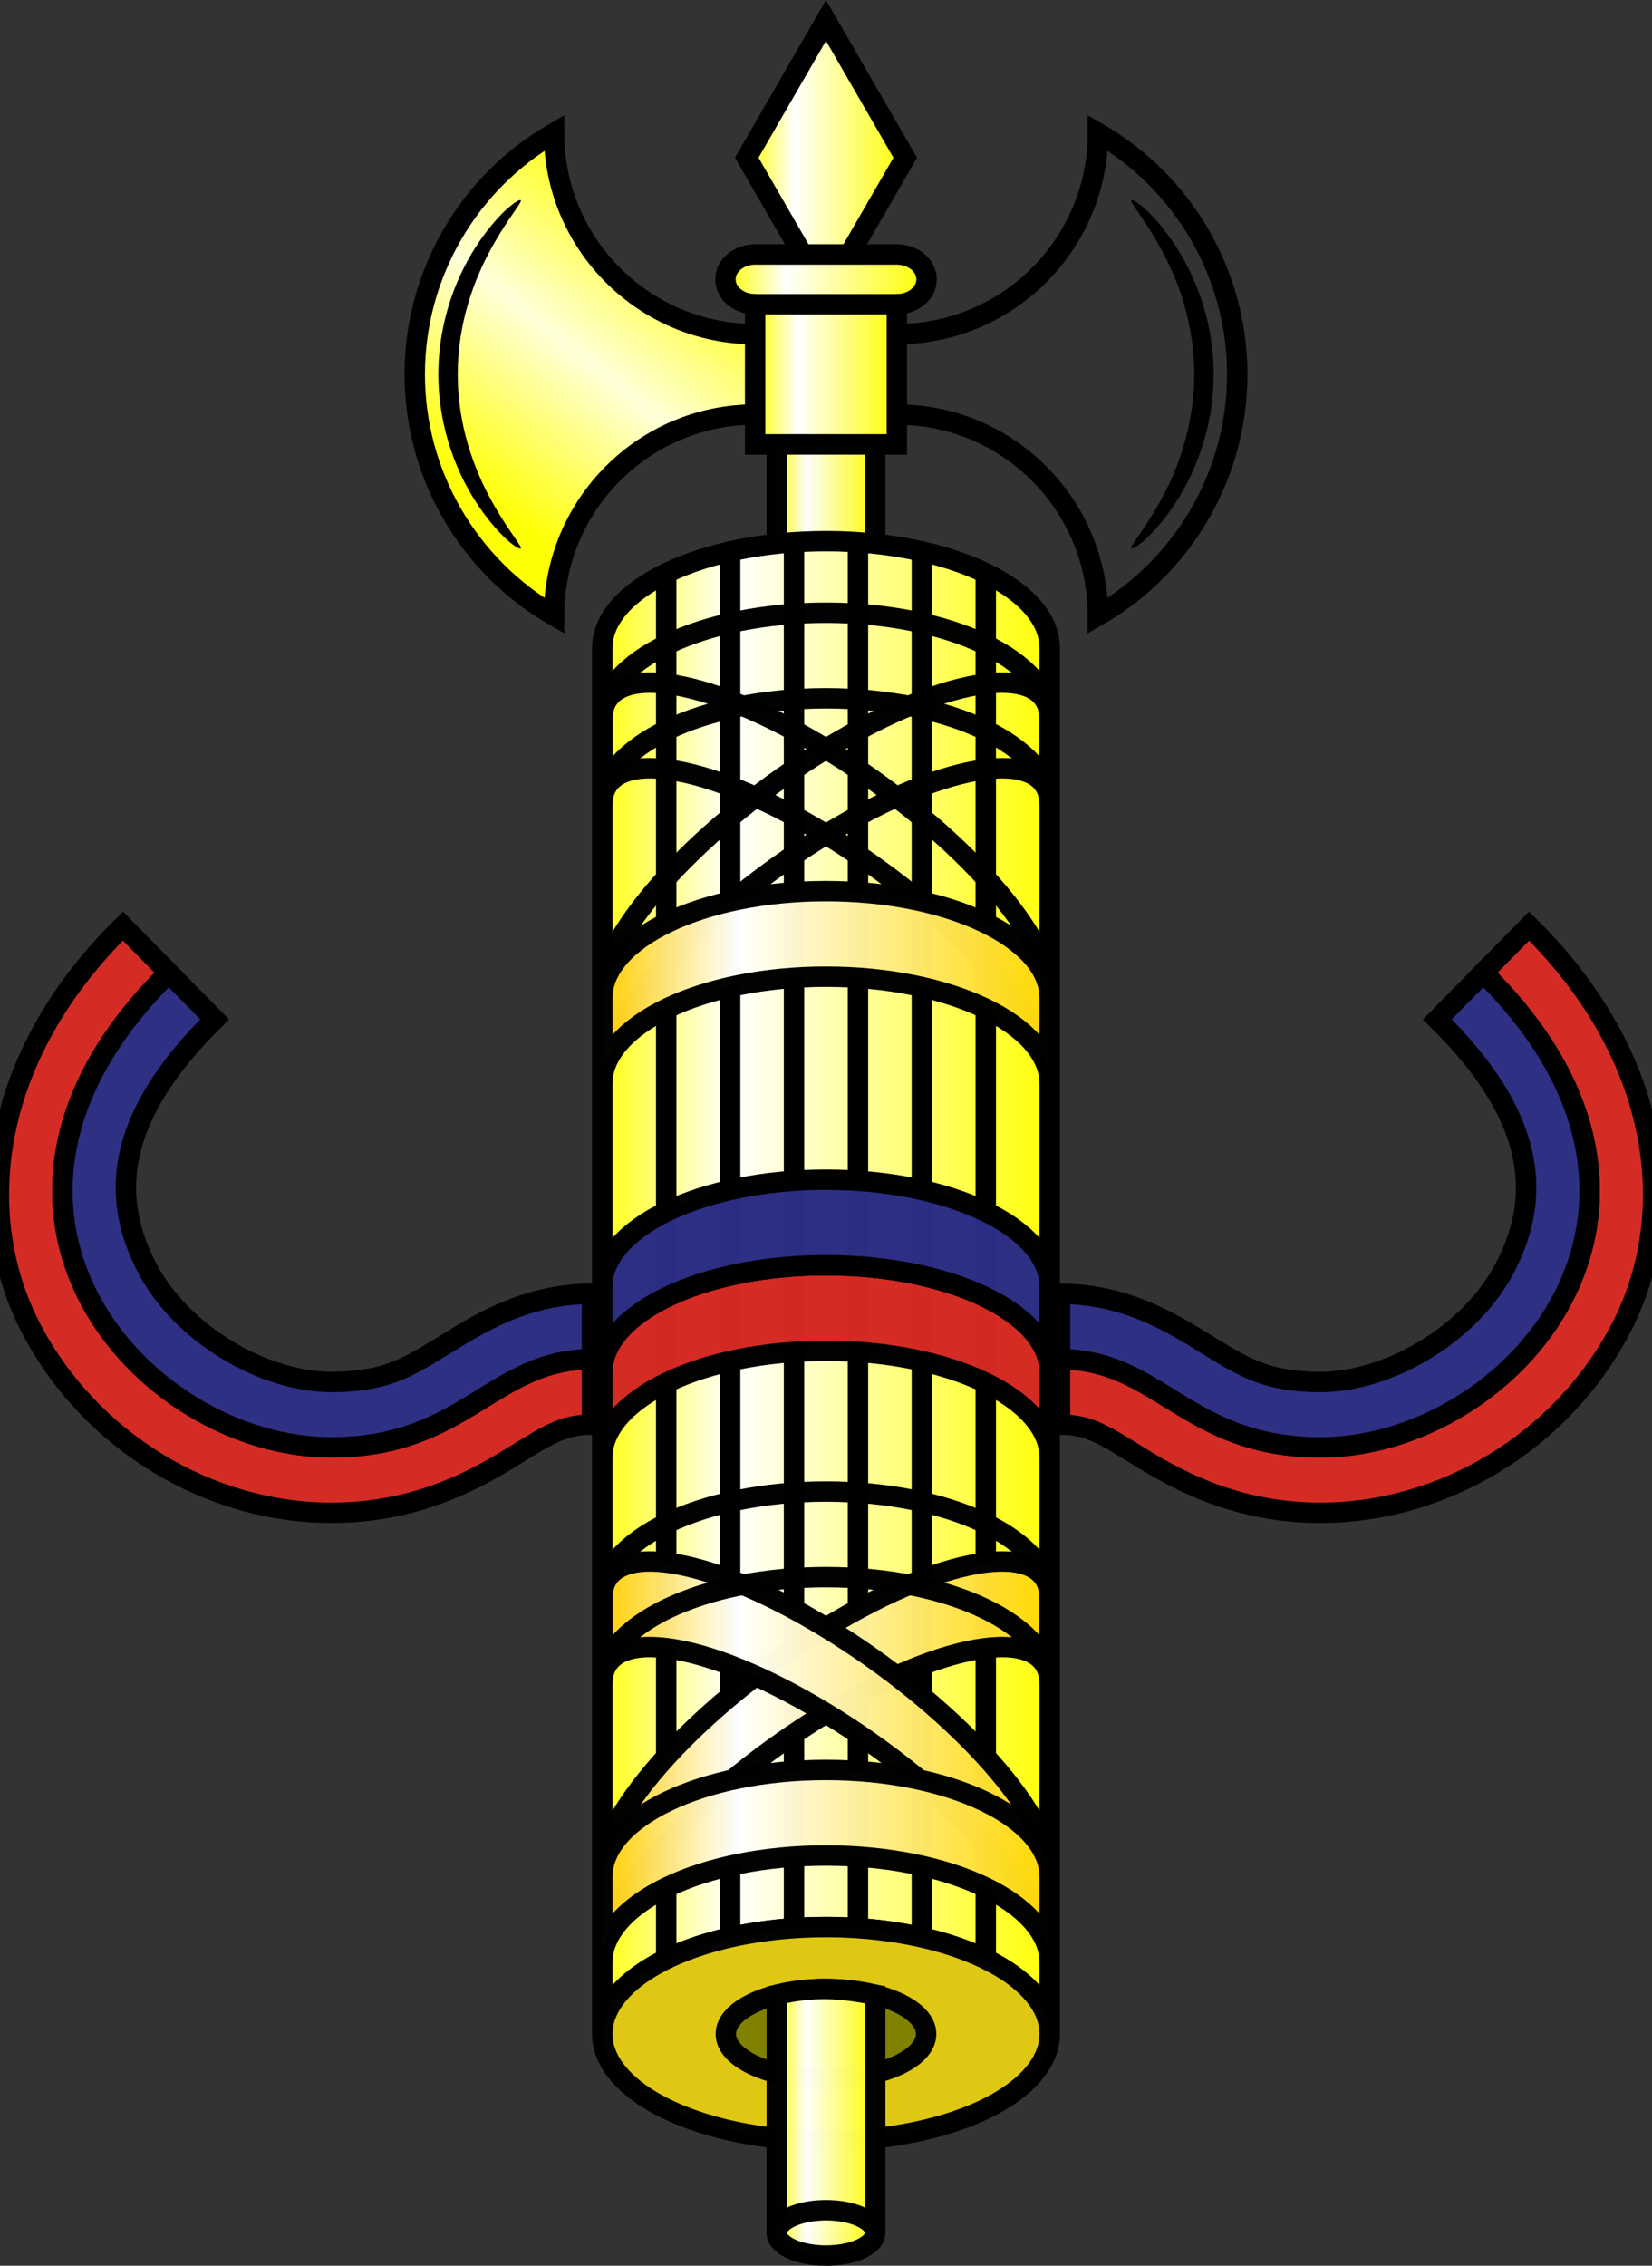 <?xml version="1.0" encoding="UTF-8" standalone="no"?>
<svg
   xmlns:osb="http://www.openswatchbook.org/uri/2009/osb"
   xmlns:dc="http://purl.org/dc/elements/1.1/"
   xmlns:cc="http://creativecommons.org/ns#"
   xmlns:rdf="http://www.w3.org/1999/02/22-rdf-syntax-ns#"
   xmlns:svg="http://www.w3.org/2000/svg"
   xmlns="http://www.w3.org/2000/svg"
   xmlns:xlink="http://www.w3.org/1999/xlink"
   xmlns:sodipodi="http://sodipodi.sourceforge.net/DTD/sodipodi-0.dtd"
   xmlns:inkscape="http://www.inkscape.org/namespaces/inkscape"
   width="121.408mm"
   height="166.456mm"
   viewBox="0 0 121.408 166.456"
   version="1.1"
   id="svg8"
   inkscape:version="1.0.1 (3bc2e813f5, 2020-09-07)"
   sodipodi:docname="Forces_Fédérales_de_l'Intérieur.svg">
  <rect x="0" y="0" width="121.408" height="166.456" fill="#333333" stroke="none"/>
  <defs
     id="defs2">
    <inkscape:path-effect
       id="path-effect2"
       allow_transforms="true"
       method="d"
       linkeditem="#path1263"
       effect="clone_original"
       is_visible="true"
       lpeversion="0"
       attributes=""
       css_properties="" />
    <linearGradient
       inkscape:collect="always"
       id="linearGradient1248">
      <stop
         style="stop-color:#ffff00;stop-opacity:1;"
         offset="0"
         id="stop1242" />
      <stop
         id="stop1244"
         offset="0.3"
         style="stop-color:#ffffff;stop-opacity:1" />
      <stop
         style="stop-color:#ffff00;stop-opacity:1"
         offset="1"
         id="stop1246" />
    </linearGradient>
    <linearGradient
       inkscape:collect="always"
       id="linearGradient1173">
      <stop
         style="stop-color:#ffff04;stop-opacity:1"
         offset="0"
         id="stop1167" />
      <stop
         id="stop1175"
         offset="0.5"
         style="stop-color:#ffffda;stop-opacity:1" />
      <stop
         style="stop-color:#ffff00;stop-opacity:1"
         offset="1"
         id="stop1171" />
    </linearGradient>
    <inkscape:path-effect
       effect="skeletal"
       id="path-effect1141"
       is_visible="true"
       lpeversion="1"
       pattern="m -935.522,4.178 a 4.178,4.178 0 0 0 4.178,4.178 4.178,4.178 0 0 0 4.178,-4.178 A 4.178,4.178 0 0 0 -931.344,0 a 4.178,4.178 0 0 0 -4.178,4.178 z"
       copytype="single_stretched"
       prop_scale="0.17"
       scale_y_rel="false"
       spacing="0"
       normal_offset="0"
       tang_offset="0"
       prop_units="false"
       vertical_pattern="false"
       hide_knot="false"
       fuse_tolerance="0" />
    <inkscape:path-effect
       effect="skeletal"
       id="path-effect1129"
       is_visible="true"
       lpeversion="1"
       pattern="m -935.449,4.178 a 4.178,4.178 0 0 0 4.178,4.178 4.178,4.178 0 0 0 4.178,-4.178 A 4.178,4.178 0 0 0 -931.27,-7.3178386e-7 4.178,4.178 0 0 0 -935.449,4.178 Z"
       copytype="single_stretched"
       prop_scale="0.17"
       scale_y_rel="false"
       spacing="0"
       normal_offset="0"
       tang_offset="0"
       prop_units="false"
       vertical_pattern="false"
       hide_knot="false"
       fuse_tolerance="0" />
    <linearGradient
       id="linearGradient1125"
       inkscape:collect="always">
      <stop
         id="stop1119"
         offset="0"
         style="stop-color:#ffce00;stop-opacity:1" />
      <stop
         style="stop-color:#ffffff;stop-opacity:1"
         offset="0.3"
         id="stop1121" />
      <stop
         id="stop1123"
         offset="1"
         style="stop-color:#ffd700;stop-opacity:1" />
    </linearGradient>
    <inkscape:path-effect
       split_items="false"
       oposite_fuse="true"
       fuse_paths="true"
       discard_orig_path="false"
       mode="free"
       lpeversion="1"
       is_visible="true"
       id="path-effect966"
       center_point="-465.038,16.219"
       end_point="-444.59,16.219"
       start_point="-465.038,36.667"
       effect="mirror_symmetry" />
    <inkscape:path-effect
       split_items="false"
       oposite_fuse="false"
       fuse_paths="false"
       discard_orig_path="false"
       mode="X"
       lpeversion="1"
       is_visible="true"
       id="path-effect3694"
       center_point="-486.153,92.368"
       end_point="-486.153,103.132"
       start_point="-486.153,81.603"
       effect="mirror_symmetry" />
    <inkscape:path-effect
       fuse_tolerance="0"
       hide_knot="false"
       vertical_pattern="false"
       prop_units="false"
       tang_offset="0"
       normal_offset="20.45"
       spacing="0"
       scale_y_rel="false"
       prop_scale="1"
       copytype="single_stretched"
       pattern="m -485.487,36.667 h 40.897 v 40.897 h -40.897 z"
       lpeversion="1"
       is_visible="true"
       id="path-effect3686"
       effect="skeletal" />
    <inkscape:path-effect
       lpeversion="1"
       id="path-effect3682"
       allow_transforms="true"
       method="d"
       linkeditem="#path3644"
       effect="clone_original"
       is_visible="true"
       attributes=""
       css_properties="" />
    <inkscape:path-effect
       fuse_tolerance="0"
       hide_knot="false"
       vertical_pattern="false"
       prop_units="false"
       tang_offset="0"
       normal_offset="-20.45"
       spacing="0"
       scale_y_rel="false"
       prop_scale="1"
       copytype="single_stretched"
       pattern="m -444.59,-4.23 v 0 40.897 h -40.897 v 0 0 -40.897 l 40.897,-4e-6 z"
       lpeversion="1"
       is_visible="true"
       id="path-effect3652"
       effect="skeletal" />
    <inkscape:path-effect
       lpeversion="1"
       id="path-effect3648"
       allow_transforms="true"
       method="d"
       linkeditem="#path3644"
       effect="clone_original"
       is_visible="true"
       attributes=""
       css_properties="" />
    <inkscape:path-effect
       lpeversion="1"
       id="path-effect3640"
       allow_transforms="true"
       method="d"
       linkeditem="#path3461"
       effect="clone_original"
       is_visible="true"
       attributes=""
       css_properties="" />
    <inkscape:path-effect
       split_items="false"
       oposite_fuse="false"
       fuse_paths="false"
       discard_orig_path="false"
       mode="free"
       lpeversion="1"
       is_visible="true"
       id="path-effect3635"
       center_point="-486.153,92.368"
       end_point="-486.153,103.132"
       start_point="-529.21,92.368"
       effect="mirror_symmetry" />
    <inkscape:path-effect
       split_items="false"
       oposite_fuse="false"
       fuse_paths="false"
       discard_orig_path="false"
       mode="free"
       lpeversion="1"
       is_visible="true"
       id="path-effect3633"
       center_point="-486.153,113.896"
       end_point="-486.153,124.66"
       start_point="-486.153,103.132"
       effect="mirror_symmetry" />
    <inkscape:path-effect
       effect="skeletal"
       id="path-effect3568"
       is_visible="true"
       lpeversion="1"
       pattern="M 0,0 H 1"
       copytype="single_stretched"
       prop_scale="1"
       scale_y_rel="false"
       spacing="0"
       normal_offset="0"
       tang_offset="0"
       prop_units="false"
       vertical_pattern="false"
       hide_knot="false"
       fuse_tolerance="0" />
    <inkscape:path-effect
       effect="skeletal"
       id="path-effect3566"
       is_visible="true"
       lpeversion="1"
       pattern="m -529.21,103.132 h 43.057 v 21.528 h -43.057 z m 86.114,0 H -486.153 v 21.528 h 43.057 z"
       copytype="single_stretched"
       prop_scale="1"
       scale_y_rel="false"
       spacing="0"
       normal_offset="-10.76"
       tang_offset="0"
       prop_units="false"
       vertical_pattern="false"
       hide_knot="false"
       fuse_tolerance="0" />
    <inkscape:path-effect
       fuse_tolerance="0"
       hide_knot="false"
       vertical_pattern="false"
       prop_units="false"
       tang_offset="0"
       normal_offset="0"
       spacing="0"
       scale_y_rel="false"
       prop_scale="1"
       copytype="single_stretched"
       pattern="M 0,0 H 1"
       lpeversion="1"
       is_visible="true"
       id="path-effect3548"
       effect="skeletal" />
    <inkscape:path-effect
       fuse_tolerance="0"
       hide_knot="false"
       vertical_pattern="false"
       prop_units="false"
       tang_offset="0"
       normal_offset="10.76"
       spacing="0"
       scale_y_rel="false"
       prop_scale="1"
       copytype="single_stretched"
       pattern="m -529.21,81.603 h 43.057 v 21.528 h -43.057 z m 0,21.528 H -486.153 V 81.603 h -43.057 z"
       lpeversion="1"
       is_visible="true"
       id="path-effect3463"
       effect="skeletal" />
    <inkscape:path-effect
       fuse_tolerance="0"
       hide_knot="false"
       vertical_pattern="false"
       prop_units="false"
       tang_offset="0"
       normal_offset="0"
       spacing="0"
       scale_y_rel="false"
       prop_scale="0.17"
       copytype="single_stretched"
       pattern="M 8.356,4.178 A 4.178,4.178 0 0 1 4.178,8.356 4.178,4.178 0 0 1 0,4.178 4.178,4.178 0 0 1 4.178,0 4.178,4.178 0 0 1 8.356,4.178 Z"
       lpeversion="1"
       is_visible="true"
       id="path-effect3386"
       effect="skeletal" />
    <inkscape:path-effect
       update_on_knot_move="true"
       attempt_force_join="true"
       miter_limit="4"
       offset="-2.447"
       unit="mm"
       linejoin_type="miter"
       lpeversion="1"
       is_visible="true"
       id="path-effect3384"
       effect="offset" />
    <inkscape:path-effect
       miter_limit="100"
       jointype="extrapolated"
       smoothing="0.5"
       end_offset="0.2"
       attach_start="0.2"
       stroke_width="1.297"
       lpeversion="1"
       is_visible="true"
       id="path-effect3380"
       effect="taper_stroke" />
    <inkscape:path-effect
       end_linecap_type="zerowidth"
       scale_width="1"
       miter_limit="4"
       linejoin_type="round"
       start_linecap_type="zerowidth"
       interpolator_beta="0.2"
       interpolator_type="CentripetalCatmullRom"
       sort_points="true"
       offset_points="0.2,0.75 | 1,0.75 | 1.581,0.405"
       lpeversion="1"
       is_visible="true"
       id="path-effect3378"
       effect="powerstroke" />
    <inkscape:path-effect
       fuse_tolerance="0"
       hide_knot="false"
       vertical_pattern="false"
       prop_units="false"
       tang_offset="0"
       normal_offset="0"
       spacing="0"
       scale_y_rel="false"
       prop_scale="0.137"
       copytype="single_stretched"
       pattern="M 0,5 C 0,2.24 2.24,0 5,0 7.76,0 10,2.24 10,5 10,7.76 7.76,10 5,10 2.24,10 0,7.76 0,5 Z"
       lpeversion="1"
       is_visible="true"
       id="path-effect3376"
       effect="skeletal" />
    <inkscape:path-effect
       fuse_tolerance="0"
       hide_knot="false"
       vertical_pattern="false"
       prop_units="false"
       tang_offset="0"
       normal_offset="0"
       spacing="0"
       scale_y_rel="false"
       prop_scale="0.137"
       copytype="single_stretched"
       pattern="M 0,5 C 0,2.24 2.24,0 5,0 7.76,0 10,2.24 10,5 10,7.76 7.76,10 5,10 2.24,10 0,7.76 0,5 Z"
       lpeversion="1"
       is_visible="true"
       id="path-effect3370"
       effect="skeletal" />
    <linearGradient
       id="linearGradient3362"
       inkscape:collect="always">
      <stop
         id="stop3358"
         offset="0"
         style="stop-color:#ffff00;stop-opacity:1;" />
      <stop
         style="stop-color:#ffffff;stop-opacity:1"
         offset="0.3"
         id="stop1021" />
      <stop
         id="stop3360"
         offset="1"
         style="stop-color:#ffff00;stop-opacity:0.993" />
    </linearGradient>
    <inkscape:path-effect
       update_on_knot_move="true"
       attempt_force_join="true"
       miter_limit="4"
       offset="-1.66"
       unit="mm"
       linejoin_type="miter"
       lpeversion="1"
       is_visible="true"
       id="path-effect3133"
       effect="offset" />
    <inkscape:path-effect
       effect="taper_stroke"
       id="path-effect3104"
       is_visible="true"
       lpeversion="1"
       stroke_width="1.86"
       attach_start="0"
       end_offset="0"
       smoothing="0.5"
       jointype="extrapolated"
       miter_limit="100" />
    <inkscape:path-effect
       miter_limit="100"
       jointype="extrapolated"
       smoothing="0.5"
       end_offset="0"
       attach_start="0"
       stroke_width="1.86"
       lpeversion="1"
       is_visible="true"
       id="path-effect3100"
       effect="taper_stroke" />
    <inkscape:path-effect
       steps="3"
       equidistant_spacing="true"
       trajectory="m -93.236,316.399 v 4.979"
       lpeversion="1"
       is_visible="true"
       id="path-effect3096"
       effect="interpolate" />
    <inkscape:path-effect
       effect="interpolate"
       id="path-effect3088"
       is_visible="true"
       lpeversion="1"
       trajectory="m -93.236,322.472 v -4.563"
       equidistant_spacing="true"
       steps="3" />
    <inkscape:path-effect
       steps="3"
       equidistant_spacing="true"
       trajectory="m -93.236,317.909 v -4.563"
       lpeversion="1"
       is_visible="true"
       id="path-effect3063"
       effect="interpolate" />
    <linearGradient
       osb:paint="solid"
       id="linearGradient3035">
      <stop
         id="stop3033"
         offset="0"
         style="stop-color:#000000;stop-opacity:1;" />
    </linearGradient>
    <inkscape:path-effect
       effect="powerstroke"
       id="path-effect996"
       is_visible="true"
       lpeversion="1"
       offset_points="0.782,-2.191 | 1.574,-2.085 | 2.644,-1.657"
       sort_points="true"
       interpolator_type="CentripetalCatmullRom"
       interpolator_beta="0.159"
       start_linecap_type="zerowidth"
       linejoin_type="round"
       miter_limit="4"
       scale_width="1"
       end_linecap_type="zerowidth" />
    <inkscape:path-effect
       effect="powerstroke"
       id="path-effect992"
       is_visible="true"
       lpeversion="1"
       offset_points="0.782,-2.191 | 1.574,-2.085 | 2.644,-1.657"
       sort_points="true"
       interpolator_type="CentripetalCatmullRom"
       interpolator_beta="0.159"
       start_linecap_type="zerowidth"
       linejoin_type="round"
       miter_limit="4"
       scale_width="1"
       end_linecap_type="zerowidth" />
    <inkscape:path-effect
       end_linecap_type="zerowidth"
       scale_width="1"
       miter_limit="4"
       linejoin_type="round"
       start_linecap_type="zerowidth"
       interpolator_beta="0.159"
       interpolator_type="CentripetalCatmullRom"
       sort_points="true"
       offset_points="0.782,-2.191 | 1.574,-2.085 | 2.644,-1.657"
       lpeversion="1"
       is_visible="true"
       id="path-effect988"
       effect="powerstroke" />
    <inkscape:path-effect
       miter_limit="100"
       jointype="extrapolated"
       smoothing="1.3"
       end_offset="0.5"
       attach_start="1.1"
       stroke_width="0.96"
       lpeversion="1"
       is_visible="true"
       id="path-effect986"
       effect="taper_stroke" />
    <inkscape:path-effect
       fuse_tolerance="0"
       hide_knot="false"
       vertical_pattern="false"
       prop_units="false"
       tang_offset="0"
       normal_offset="0"
       spacing="0"
       scale_y_rel="false"
       prop_scale="1"
       copytype="single_stretched"
       pattern="M 0,0 H 1"
       lpeversion="1"
       is_visible="true"
       id="path-effect950"
       effect="skeletal" />
    <rect
       x="79.277"
       y="79.758"
       width="73.169"
       height="20.213"
       id="rect850" />
    <linearGradient
       gradientTransform="translate(576.521,-118.997)"
       gradientUnits="userSpaceOnUse"
       y2="312.966"
       x2="-446.392"
       y1="312.966"
       x1="-480.774"
       id="linearGradient3364"
       xlink:href="#linearGradient1248"
       inkscape:collect="always" />
    <linearGradient
       gradientUnits="userSpaceOnUse"
       y2="316.41"
       x2="-447.142"
       y1="316.41"
       x1="-480.024"
       id="linearGradient1095"
       xlink:href="#linearGradient1125"
       inkscape:collect="always" />
    <linearGradient
       y2="316.41"
       x2="-447.142"
       y1="316.41"
       x1="-480.024"
       gradientUnits="userSpaceOnUse"
       id="linearGradient1109"
       xlink:href="#linearGradient1125"
       inkscape:collect="always" />
    <linearGradient
       gradientTransform="translate(0,-12.967)"
       gradientUnits="userSpaceOnUse"
       y2="232.179"
       x2="-449.889"
       y1="251.959"
       x1="-434.171"
       id="linearGradient1165"
       xlink:href="#linearGradient1173"
       inkscape:collect="always" />
    <linearGradient
       gradientTransform="translate(576.521,-118.997)"
       gradientUnits="userSpaceOnUse"
       y2="248.19"
       x2="-459.965"
       y1="248.19"
       x1="-467.2"
       id="linearGradient1183"
       xlink:href="#linearGradient3362"
       inkscape:collect="always" />
    <linearGradient
       gradientTransform="translate(576.521,-118.997)"
       gradientUnits="userSpaceOnUse"
       y2="233.282"
       x2="-458.377"
       y1="233.282"
       x1="-468.789"
       id="linearGradient1185"
       xlink:href="#linearGradient3362"
       inkscape:collect="always" />
    <linearGradient
       gradientTransform="translate(576.521,-118.997)"
       gradientUnits="userSpaceOnUse"
       y2="226.303"
       x2="-456.194"
       y1="226.303"
       x1="-470.972"
       id="linearGradient1187"
       xlink:href="#linearGradient3362"
       inkscape:collect="always" />
    <linearGradient
       gradientTransform="translate(576.521,-118.997)"
       gradientUnits="userSpaceOnUse"
       y2="215.316"
       x2="-457.76"
       y1="215.316"
       x1="-469.406"
       id="linearGradient1189"
       xlink:href="#linearGradient3362"
       inkscape:collect="always" />
    <linearGradient
       gradientTransform="translate(576.521,-118.997)"
       gradientUnits="userSpaceOnUse"
       y2="373.457"
       x2="-459.965"
       y1="373.457"
       x1="-467.2"
       id="linearGradient1256"
       xlink:href="#linearGradient3362"
       inkscape:collect="always" />
    <linearGradient
       gradientTransform="translate(576.521,-118.997)"
       gradientUnits="userSpaceOnUse"
       y2="382.791"
       x2="-459.966"
       y1="382.791"
       x1="-467.2"
       id="linearGradient1258"
       xlink:href="#linearGradient3362"
       inkscape:collect="always" />
    <linearGradient
       y2="316.41"
       x2="-447.142"
       y1="316.41"
       x1="-480.024"
       gradientUnits="userSpaceOnUse"
       id="linearGradient1096"
       xlink:href="#linearGradient1125"
       inkscape:collect="always" />
    <linearGradient
       y2="316.41"
       x2="-447.142"
       y1="316.41"
       x1="-480.024"
       gradientUnits="userSpaceOnUse"
       id="linearGradient1098"
       xlink:href="#linearGradient1125"
       inkscape:collect="always" />
    <linearGradient
       y2="316.41"
       x2="-447.142"
       y1="316.41"
       x1="-480.024"
       gradientUnits="userSpaceOnUse"
       id="linearGradient1100"
       xlink:href="#linearGradient1125"
       inkscape:collect="always" />
    <linearGradient
       y2="316.41"
       x2="-447.142"
       y1="316.41"
       x1="-480.024"
       gradientUnits="userSpaceOnUse"
       id="linearGradient1102"
       xlink:href="#linearGradient1125"
       inkscape:collect="always" />
    <linearGradient
       y2="316.41"
       x2="-447.142"
       y1="316.41"
       x1="-480.024"
       gradientUnits="userSpaceOnUse"
       id="linearGradient1104"
       xlink:href="#linearGradient1125"
       inkscape:collect="always" />
  </defs>
  <sodipodi:namedview
     inkscape:snap-object-midpoints="false"
     inkscape:snap-center="true"
     inkscape:snap-midpoints="true"
     inkscape:snap-to-guides="true"
     id="base"
     pagecolor="#ffffff"
     bordercolor="#666666"
     borderopacity="1.0"
     inkscape:pageopacity="0.0"
     inkscape:pageshadow="2"
     inkscape:zoom="0.5"
     inkscape:cx="-139.05319"
     inkscape:cy="380.83184"
     inkscape:document-units="mm"
     inkscape:current-layer="layer1"
     inkscape:document-rotation="0"
     showgrid="false"
     inkscape:snap-intersection-paths="true"
     inkscape:object-paths="true"
     inkscape:snap-grids="false"
     inkscape:snap-bbox="false"
     inkscape:snap-smooth-nodes="true"
     inkscape:snap-global="true"
     inkscape:snap-nodes="true"
     inkscape:snap-bbox-edge-midpoints="true"
     inkscape:bbox-nodes="true"
     inkscape:object-nodes="true"
     inkscape:bbox-paths="true"
     inkscape:snap-bbox-midpoints="true"
     showguides="true"
     inkscape:guide-bbox="true"
     inkscape:window-width="1920"
     inkscape:window-height="1025"
     inkscape:window-x="0"
     inkscape:window-y="27"
     inkscape:window-maximized="1"
     fit-margin-top="0"
     fit-margin-left="0"
     fit-margin-right="0"
     fit-margin-bottom="0" />
  <g
     inkscape:groupmode="layer"
     inkscape:label="Layer 1"
     id="layer1"
     transform="translate(-44.296,-65.272)">
    <g
       inkscape:groupmode="layer"
       id="g1018">
      <g
         transform="translate(-7.938,-34.479)"
         id="g1139">
        <use
           transform="matrix(-1,0,0,1,225.875,-2.6611328e-6)"
           height="100%"
           width="100%"
           id="use1149"
           xlink:href="#g1147"
           y="0"
           x="0" />
        <g
           transform="translate(576.521,-106.03)"
           style="fill:none;fill-opacity:1"
           id="g1147">
          <path
             sodipodi:nodetypes="ccscc"
             d="m -458.377,236.236 c 8.162,0 14.779,6.617 14.779,14.779 6.336,-3.658 10.238,-10.418 10.238,-17.733 0,-7.316 -3.903,-14.076 -10.238,-17.733 0,8.162 -6.617,14.779 -14.779,14.779"
             style="fill:url(#linearGradient1165);fill-opacity:1;stroke:#000000;stroke-width:1.5;stroke-linecap:round;stroke-linejoin:miter;stroke-miterlimit:4;stroke-dasharray:none;stroke-opacity:1"
             id="path3264" />
          <path
             id="path3382"
             style="fill:#000000;fill-opacity:1;stroke:none;stroke-width:1.5;stroke-linecap:round;stroke-linejoin:miter;stroke-miterlimit:4;stroke-dasharray:none;stroke-opacity:1"
             d="m -441.15,220.492 c 0.131,-0.132 1.473,0.759 3.013,2.987 1.604,2.321 3.04,5.744 3.043,9.802 0,0 0,9e-4 0,9e-4 -0.003,4.058 -1.438,7.481 -3.043,9.802 -1.54,2.228 -2.882,3.12 -3.013,2.988 -0.131,-0.132 0.919,-1.275 2.158,-3.519 1.293,-2.342 2.476,-5.54 2.473,-9.271 0,0 0,-8.3e-4 0,-8.3e-4 0.003,-3.731 -1.18,-6.929 -2.473,-9.27 -1.239,-2.244 -2.289,-3.387 -2.158,-3.519 z"
             sodipodi:nodetypes="ccc"
             inkscape:original-d="m -441.15039,246.07227 c 3.368,-3.34234 5.34376,-7.92373 5.34375,-12.79102 0,-4.86728 -1.97571,-9.44724 -5.34375,-12.78906"
             inkscape:path-effect="#path-effect3386" />
        </g>
        <path
           id="path3266"
           d="m 114.656,118.444 4.104,-7.108 -5.823,-10.085 -5.823,10.085 4.104,7.108"
           style="fill:url(#linearGradient1189);fill-opacity:1;fill-rule:evenodd;stroke:#000000;stroke-width:1.5;stroke-linecap:butt;stroke-linejoin:miter;stroke-miterlimit:4;stroke-dasharray:none;stroke-opacity:1"
           sodipodi:nodetypes="ccccc" />
        <path
           id="path3268"
           style="fill:url(#linearGradient1187);fill-opacity:1;stroke:#000000;stroke-width:1.5;stroke-linecap:round;stroke-linejoin:miter;stroke-miterlimit:4;stroke-dasharray:none;stroke-opacity:1"
           d="m 107.732,122.102 c -0.78,0 -1.501,-0.349 -1.89,-0.914 -0.39,-0.566 -0.39,-1.263 0,-1.829 0.39,-0.566 1.111,-0.914 1.89,-0.914 l 10.371,5e-4 c 0.822,-5e-4 1.542,0.348 1.932,0.914 0.39,0.566 0.39,1.263 0,1.829 -0.39,0.566 -1.111,0.914 -1.89,0.914"
           sodipodi:nodetypes="cssccssc" />
        <path
           d="m 107.732,122.102 h 10.412 v 10.3 h -10.412 z"
           style="fill:url(#linearGradient1185);fill-opacity:1;stroke:#000000;stroke-width:1.5;stroke-linecap:round;stroke-linejoin:miter;stroke-miterlimit:4;stroke-dasharray:none;stroke-opacity:1"
           id="rect3272" />
        <path
           style="opacity:0.99;fill:url(#linearGradient1183);fill-opacity:1;fill-rule:evenodd;stroke:#000000;stroke-width:1.5;stroke-linecap:butt;stroke-linejoin:miter;stroke-miterlimit:4;stroke-dasharray:none;stroke-opacity:1"
           d="m 116.555,139.701 v -7.3 h -7.235 v 7.3"
           id="path3274"
           sodipodi:nodetypes="cccc" />
        <path
           style="fill:url(#linearGradient3364);fill-opacity:1;fill-rule:evenodd;stroke:#000000;stroke-width:1.5;stroke-linecap:butt;stroke-linejoin:miter;stroke-miterlimit:4;stroke-dasharray:none;stroke-opacity:1"
           d="m 96.497,147.36 c 1e-5,-4.336 7.361,-7.852 16.441,-7.852 9.08,0 16.441,3.515 16.441,7.852 l -10e-6,101.819 c 0,-4.336 -7.361,-7.852 -16.441,-7.852 -9.08,0 -16.441,3.515 -16.441,7.852 z"
           id="path3276"
           sodipodi:nodetypes="csccscc" />
        <path
           id="path3278"
           d="M 101.194,141.865 V 243.519"
           style="fill:none;fill-rule:evenodd;stroke:#000000;stroke-width:1.5;stroke-linecap:butt;stroke-linejoin:miter;stroke-miterlimit:4;stroke-dasharray:none;stroke-opacity:1"
           sodipodi:nodetypes="cc" />
        <path
           id="path3280"
           d="M 105.892,140.266 V 242.086"
           style="fill:none;fill-rule:evenodd;stroke:#000000;stroke-width:1.5;stroke-linecap:butt;stroke-linejoin:miter;stroke-miterlimit:4;stroke-dasharray:none;stroke-opacity:1"
           sodipodi:nodetypes="cc" />
        <path
           style="fill:none;fill-rule:evenodd;stroke:#000000;stroke-width:1.5;stroke-linecap:butt;stroke-linejoin:miter;stroke-miterlimit:4;stroke-dasharray:none;stroke-opacity:1"
           d="M 110.589,139.589 V 241.409"
           id="path3282"
           sodipodi:nodetypes="cc" />
        <path
           style="fill:none;fill-rule:evenodd;stroke:#000000;stroke-width:1.5;stroke-linecap:butt;stroke-linejoin:miter;stroke-miterlimit:4;stroke-dasharray:none;stroke-opacity:1"
           d="M 115.286,139.589 V 241.409"
           id="path3284"
           sodipodi:nodetypes="cc" />
        <path
           style="fill:none;fill-rule:evenodd;stroke:#000000;stroke-width:1.5;stroke-linecap:butt;stroke-linejoin:miter;stroke-miterlimit:4;stroke-dasharray:none;stroke-opacity:1"
           d="M 119.984,140.266 V 242.086"
           id="path3286"
           sodipodi:nodetypes="cc" />
        <path
           id="path3288"
           d="M 124.681,141.865 V 243.685"
           style="fill:none;fill-rule:evenodd;stroke:#000000;stroke-width:1.5;stroke-linecap:butt;stroke-linejoin:miter;stroke-miterlimit:4;stroke-dasharray:none;stroke-opacity:1"
           sodipodi:nodetypes="cc" />
        <path
           d="m 129.379,249.18 a 16.441,7.852 0 0 1 -16.441,7.852 16.441,7.852 0 0 1 -16.441,-7.852 16.441,7.852 0 0 1 16.441,-7.852 16.441,7.852 0 0 1 16.441,7.852"
           style="opacity:0.99;fill:#e1ca14;fill-opacity:1;stroke:#000000;stroke-width:1.5;stroke-linecap:round;stroke-linejoin:miter;stroke-miterlimit:4;stroke-dasharray:none;stroke-opacity:1"
           id="ellipse3290" />
        <path
           d="m 120.296,249.18 a 7.359,3.307 0 0 1 -7.359,3.307 7.359,3.307 0 0 1 -7.359,-3.307 7.359,3.307 0 0 1 7.359,-3.307 7.359,3.307 0 0 1 7.359,3.307"
           style="opacity:0.99;fill:#808000;fill-opacity:1;stroke:#000000;stroke-width:1.5;stroke-linecap:round;stroke-linejoin:miter;stroke-miterlimit:4;stroke-dasharray:none;stroke-opacity:1"
           id="ellipse3292" />
        <path
           id="path3294"
           style="display:inline;opacity:0.99;fill:url(#linearGradient1256);fill-opacity:1;stroke:#000000;stroke-width:1.5;stroke-linecap:butt;stroke-linejoin:miter;stroke-miterlimit:4;stroke-dasharray:none;stroke-opacity:1"
           d="m 109.32,263.794 -1e-4,-17.494 c 3.183,-0.749 5.194,-0.36 7.235,-10e-6 l -5e-5,17.494"
           sodipodi:nodetypes="cccc" />
        <path
           d="m 116.555,263.794 a 3.618,1.663 0 0 1 -3.618,1.663 3.618,1.663 0 0 1 -3.618,-1.663 3.618,1.663 0 0 1 3.618,-1.663 3.618,1.663 0 0 1 3.618,1.663"
           style="display:inline;opacity:0.99;fill:url(#linearGradient1258);fill-opacity:1;stroke:#000000;stroke-width:1.5;stroke-linecap:round;stroke-linejoin:miter;stroke-miterlimit:4;stroke-dasharray:none;stroke-opacity:1"
           id="ellipse3296" />
        <g
           style="fill:url(#linearGradient1095);fill-opacity:1"
           id="g1063"
           transform="translate(576.521,-118.997)">
          <g
             id="g1043"
             style="fill:url(#linearGradient1102);fill-opacity:1;stroke-width:1.5;stroke-miterlimit:4;stroke-dasharray:none">
            <path
               sodipodi:nodetypes="csccscc"
               d="m -447.142,336.181 c 10e-6,-4.336 -7.361,-3.375 -16.441,2.146 -9.08,5.521 -16.441,13.513 -16.441,17.849 v 6.286 c -1e-5,-4.336 7.361,-12.328 16.441,-17.849 9.08,-5.521 16.441,-6.482 16.441,-2.146 z"
               style="opacity:0.99;fill:url(#linearGradient1096);fill-opacity:1;stroke:#000000;stroke-width:1.5;stroke-linecap:butt;stroke-linejoin:bevel;stroke-miterlimit:4;stroke-dasharray:none;stroke-opacity:1"
               id="path1027" />
            <path
               id="path1107"
               style="opacity:0.99;fill:url(#linearGradient1109);fill-opacity:1;stroke:#000000;stroke-width:1.5;stroke-linecap:butt;stroke-linejoin:bevel;stroke-miterlimit:4;stroke-dasharray:none;stroke-opacity:1"
               d="m -480.024,336.181 c -1e-5,-4.336 7.361,-3.375 16.441,2.146 9.08,5.521 16.441,13.513 16.441,17.849 v 6.286 c 10e-6,-4.336 -7.361,-12.328 -16.441,-17.849 -9.08,-5.521 -16.441,-6.482 -16.441,-2.146 z"
               sodipodi:nodetypes="csccscc" />
            <path
               id="path1025"
               style="opacity:0.99;fill:url(#linearGradient1098);fill-opacity:1;stroke:#000000;stroke-width:1.5;stroke-linecap:butt;stroke-linejoin:bevel;stroke-miterlimit:4;stroke-dasharray:none;stroke-opacity:1"
               d="m -447.142,356.632 c 10e-6,-4.336 -7.361,-7.852 -16.441,-7.852 -9.08,0 -16.441,3.515 -16.441,7.852 v 6.286 c -1e-5,-4.336 7.361,-7.852 16.441,-7.852 9.08,0 16.441,3.515 16.441,7.852 z"
               sodipodi:nodetypes="csccscc" />
            <use
               transform="translate(0,-20.451)"
               height="100%"
               width="100%"
               id="use1035"
               xlink:href="#path1025"
               y="0"
               x="0"
               style="fill:url(#linearGradient1100);fill-opacity:1;stroke-width:1.5;stroke-miterlimit:4;stroke-dasharray:none" />
          </g>
          <use
             x="0"
             y="0"
             xlink:href="#g1043"
             id="use1045"
             width="100%"
             height="100%"
             transform="translate(0,-64.564)"
             style="fill:url(#linearGradient1104);fill-opacity:1;stroke-width:1.5;stroke-miterlimit:4;stroke-dasharray:none" />
        </g>
        <path
           sodipodi:nodetypes="csccscc"
           d="m 129.379,200.556 c 1e-5,-4.336 -7.361,-7.852 -16.441,-7.852 -9.08,0 -16.441,3.515 -16.441,7.852 v 6.286 c -1e-5,-4.336 7.361,-7.852 16.441,-7.852 9.08,0 16.441,3.515 16.441,7.852 z"
           style="opacity:0.99;fill:#d42a24;fill-opacity:1;stroke:#000000;stroke-width:1.5;stroke-linecap:butt;stroke-linejoin:bevel;stroke-miterlimit:4;stroke-dasharray:none;stroke-opacity:1"
           id="path3312" />
        <path
           id="path3316"
           style="opacity:0.99;fill:#2c2e84;fill-opacity:1;stroke:#000000;stroke-width:1.5;stroke-linecap:butt;stroke-linejoin:bevel;stroke-miterlimit:4;stroke-dasharray:none;stroke-opacity:1"
           d="m 129.379,194.27 c 1e-5,-4.336 -7.361,-7.852 -16.441,-7.852 -9.08,0 -16.441,3.515 -16.441,7.852 v 6.286 c -1e-5,-4.336 7.361,-7.852 16.441,-7.852 9.08,0 16.441,3.515 16.441,7.852 z"
           sodipodi:nodetypes="csccscc" />
        <g
           id="g981"
           transform="translate(576.521,-118.997)">
          <g
             id="g972"
             style="display:inline">
            <path
               sodipodi:nodetypes="csssccssssssssssssssssssssscssssssssscc"
               id="path957"
               d="m -1944.346,1082.207 c -37.182,36.564 -41.798,80.308 -25.416,111.629 16.382,31.321 49.458,51.22 83.756,51.031 22.332,-0.123 38.293,-8.569 48.75,-14.971 10.457,-6.402 14.604,-9.479 22.994,-9.479 v -18.141 0 c -1.716,0 -3.356,0.094 -4.93,0.272 -1.574,0.178 -3.082,0.438 -4.537,0.77 -2.91,0.663 -5.607,1.612 -8.185,2.75 -2.578,1.138 -5.038,2.466 -7.475,3.891 -2.437,1.424 -4.85,2.945 -7.336,4.467 -2.486,1.522 -5.044,3.046 -7.769,4.476 -2.725,1.431 -5.617,2.767 -8.771,3.918 -3.155,1.151 -6.573,2.115 -10.348,2.797 -1.887,0.341 -3.863,0.612 -5.941,0.801 -2.078,0.189 -4.258,0.296 -6.551,0.309 -3.336,0.018 -6.692,-0.226 -10.035,-0.715 -3.343,-0.489 -6.673,-1.224 -9.959,-2.188 -3.286,-0.963 -6.529,-2.155 -9.695,-3.559 -3.167,-1.404 -6.258,-3.02 -9.242,-4.83 -2.984,-1.81 -5.862,-3.817 -8.6,-6 -2.738,-2.183 -5.337,-4.544 -7.766,-7.066 -2.429,-2.523 -4.689,-5.209 -6.746,-8.037 -2.057,-2.829 -3.912,-5.8 -5.533,-8.9 -1.622,-3.1 -3.01,-6.329 -4.133,-9.668 -1.123,-3.339 -1.981,-6.788 -2.543,-10.332 -0.562,-3.543 -0.827,-7.182 -0.764,-10.896 0.031,-1.857 0.144,-3.733 0.344,-5.627 0.2,-1.894 0.486,-3.804 0.861,-5.731 0.375,-1.926 0.839,-3.866 1.399,-5.82 0.559,-1.954 1.214,-3.921 1.965,-5.898 0.751,-1.978 1.598,-3.967 2.549,-5.965 0.951,-1.997 2.002,-4.003 3.16,-6.016 1.158,-2.013 2.422,-4.033 3.795,-6.057 1.373,-2.024 2.857,-4.053 4.453,-6.084 1.597,-2.031 3.307,-4.064 5.135,-6.098 1.828,-2.034 4.806,-5.083 5.838,-6.1 z"
               style="color:#000000;font-style:normal;font-variant:normal;font-weight:normal;font-stretch:normal;font-size:medium;line-height:normal;font-family:sans-serif;font-variant-ligatures:normal;font-variant-position:normal;font-variant-caps:normal;font-variant-numeric:normal;font-variant-alternates:normal;font-variant-east-asian:normal;font-feature-settings:normal;font-variation-settings:normal;text-indent:0;text-align:start;text-decoration:none;text-decoration-line:none;text-decoration-style:solid;text-decoration-color:#000000;letter-spacing:normal;word-spacing:normal;text-transform:none;writing-mode:lr-tb;direction:ltr;text-orientation:mixed;dominant-baseline:auto;baseline-shift:baseline;text-anchor:start;white-space:normal;shape-padding:0;shape-margin:0;inline-size:0;clip-rule:nonzero;display:inline;overflow:visible;visibility:visible;opacity:1;isolation:auto;mix-blend-mode:normal;color-interpolation:sRGB;color-interpolation-filters:linearRGB;solid-color:#000000;solid-opacity:1;vector-effect:none;fill:#d42c25;fill-opacity:1;fill-rule:nonzero;stroke:#000000;stroke-width:5.669;stroke-linecap:butt;stroke-linejoin:miter;stroke-miterlimit:4;stroke-dasharray:none;stroke-dashoffset:0;stroke-opacity:1;color-rendering:auto;image-rendering:auto;shape-rendering:auto;text-rendering:auto;enable-background:accumulate;stop-color:#000000;stop-opacity:1"
               transform="scale(0.265)" />
            <path
               id="path959"
               d="m -1931.623,1095.141 c -2.067,2.032 -4.012,4.066 -5.84,6.1 -1.828,2.034 -3.538,4.067 -5.135,6.098 -1.597,2.031 -3.08,4.06 -4.453,6.084 -1.373,2.024 -2.637,4.044 -3.795,6.057 -1.158,2.013 -2.21,4.018 -3.16,6.016 -0.95,1.997 -1.798,3.987 -2.549,5.965 -0.751,1.978 -1.406,3.944 -1.965,5.898 -0.559,1.954 -1.023,3.894 -1.399,5.82 -0.375,1.926 -0.662,3.837 -0.861,5.731 -0.2,1.894 -0.312,3.77 -0.344,5.627 -0.063,3.715 0.202,7.353 0.764,10.896 0.562,3.544 1.42,6.993 2.543,10.332 1.123,3.339 2.511,6.567 4.133,9.668 1.622,3.1 3.476,6.072 5.533,8.9 2.057,2.829 4.317,5.514 6.746,8.037 2.429,2.523 5.027,4.883 7.766,7.066 2.738,2.183 5.616,4.19 8.6,6 2.984,1.81 6.075,3.426 9.242,4.83 3.167,1.404 6.409,2.595 9.695,3.559 3.286,0.963 6.616,1.698 9.959,2.188 3.343,0.489 6.699,0.733 10.035,0.715 2.293,-0.013 4.473,-0.12 6.551,-0.309 2.078,-0.189 4.054,-0.46 5.941,-0.801 3.775,-0.682 7.193,-1.646 10.348,-2.797 3.155,-1.151 6.046,-2.487 8.771,-3.918 2.725,-1.431 5.284,-2.955 7.769,-4.476 2.486,-1.522 4.899,-3.042 7.336,-4.467 2.437,-1.424 4.896,-2.752 7.475,-3.891 2.578,-1.138 5.275,-2.087 8.185,-2.75 1.455,-0.332 2.963,-0.592 4.537,-0.77 1.574,-0.178 3.213,-0.272 4.93,-0.272 v 0 -18.141 c -19.07,0 -32.508,9.042 -41.938,14.815 -9.43,5.773 -15.655,9.556 -30.006,9.635 -19.081,0.105 -41.836,-13.28 -51.4,-31.566 -9.565,-18.287 -10.247,-40.475 18.705,-68.945 z"
               style="color:#000000;font-style:normal;font-variant:normal;font-weight:normal;font-stretch:normal;font-size:medium;line-height:normal;font-family:sans-serif;font-variant-ligatures:normal;font-variant-position:normal;font-variant-caps:normal;font-variant-numeric:normal;font-variant-alternates:normal;font-variant-east-asian:normal;font-feature-settings:normal;font-variation-settings:normal;text-indent:0;text-align:start;text-decoration:none;text-decoration-line:none;text-decoration-style:solid;text-decoration-color:#000000;letter-spacing:normal;word-spacing:normal;text-transform:none;writing-mode:lr-tb;direction:ltr;text-orientation:mixed;dominant-baseline:auto;baseline-shift:baseline;text-anchor:start;white-space:normal;shape-padding:0;shape-margin:0;inline-size:0;clip-rule:nonzero;display:inline;overflow:visible;visibility:visible;opacity:1;isolation:auto;mix-blend-mode:normal;color-interpolation:sRGB;color-interpolation-filters:linearRGB;solid-color:#000000;solid-opacity:1;vector-effect:none;fill:#2e3084;fill-opacity:1;fill-rule:nonzero;stroke:#000000;stroke-width:5.669;stroke-linecap:butt;stroke-linejoin:miter;stroke-miterlimit:4;stroke-dasharray:none;stroke-dashoffset:0;stroke-opacity:1;color-rendering:auto;image-rendering:auto;shape-rendering:auto;text-rendering:auto;enable-background:accumulate;stop-color:#000000;stop-opacity:1"
               transform="scale(0.265)" />
          </g>
        </g>
        <use
           transform="matrix(-1,0,0,1,225.876,2.6611328e-6)"
           height="100%"
           width="100%"
           id="use983"
           xlink:href="#g981"
           y="0"
           x="0" />
      </g>
    </g>
  </g>
</svg>
